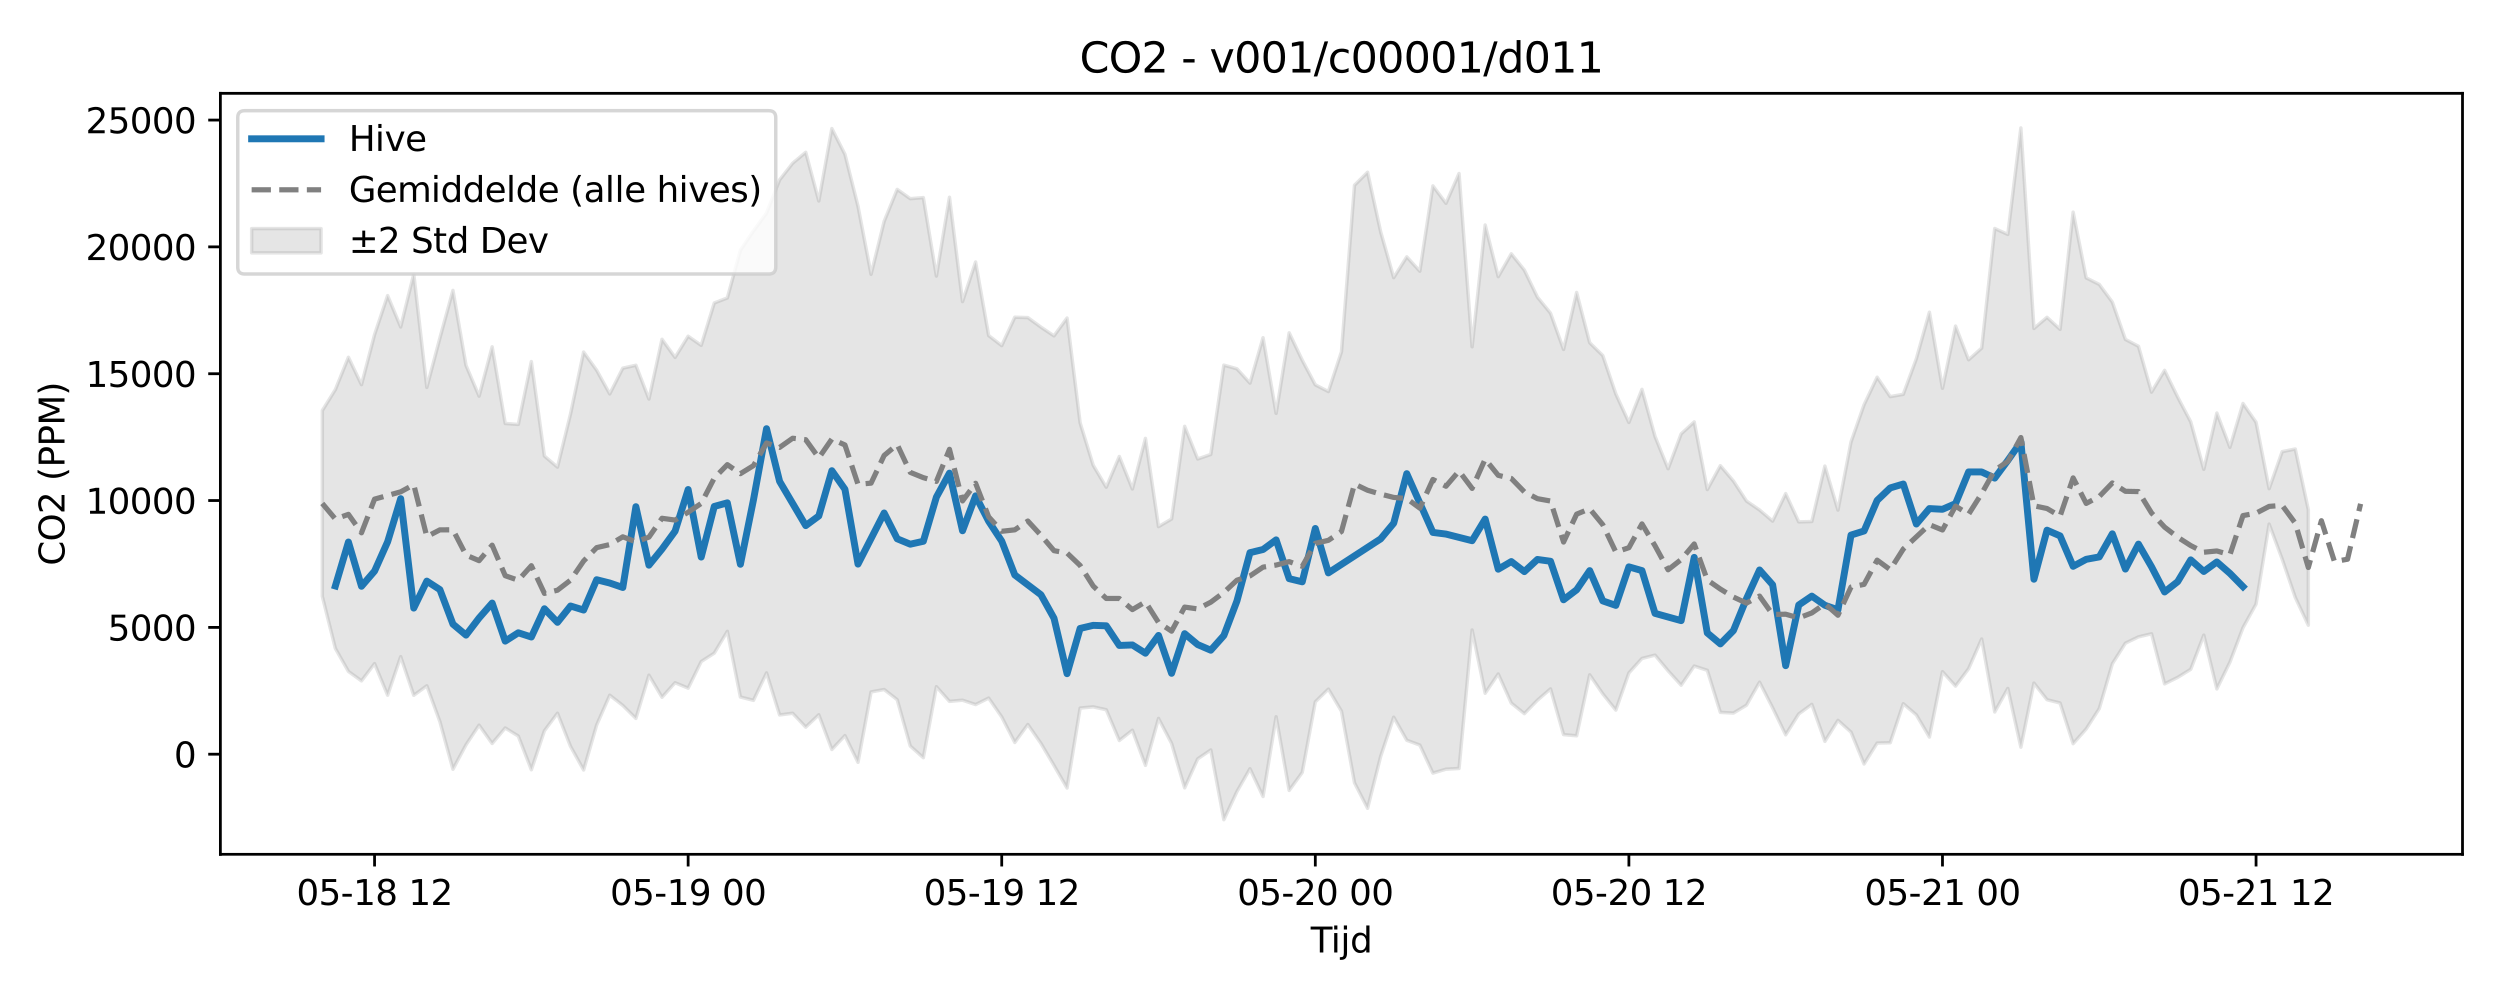 <?xml version="1.0" encoding="utf-8" standalone="no"?>
<!DOCTYPE svg PUBLIC "-//W3C//DTD SVG 1.1//EN"
  "http://www.w3.org/Graphics/SVG/1.1/DTD/svg11.dtd">
<svg xmlns:xlink="http://www.w3.org/1999/xlink" width="720pt" height="288pt" viewBox="0 0 720 288" xmlns="http://www.w3.org/2000/svg" version="1.1">
 <defs>
  <style type="text/css">*{stroke-linejoin: round; stroke-linecap: butt}</style>
 </defs>
 <g id="figure_1">
  <g id="patch_1">
   <path d="M 0 288 
L 720 288 
L 720 0 
L 0 0 
z
" style="fill: #ffffff"/>
  </g>
  <g id="axes_1">
   <g id="patch_2">
    <path d="M 63.47 246.04 
L 709.2 246.04 
L 709.2 26.88 
L 63.47 26.88 
z
" style="fill: #ffffff"/>
   </g>
   <g id="FillBetweenPolyCollection_1">
    <defs>
     <path id="m3d02876fb8" d="M 92.821 -169.747 
L 92.821 -116.275 
L 96.584 -101.258 
L 100.347 -94.627 
L 104.11 -91.901 
L 107.873 -96.876 
L 111.636 -87.784 
L 115.399 -98.881 
L 119.162 -87.745 
L 122.925 -90.489 
L 126.688 -80.173 
L 130.451 -66.448 
L 134.214 -73.497 
L 137.977 -79.157 
L 141.74 -73.866 
L 145.503 -78.345 
L 149.266 -76.009 
L 153.029 -66.303 
L 156.792 -77.538 
L 160.555 -82.586 
L 164.318 -73.033 
L 168.081 -66.241 
L 171.844 -79.209 
L 175.607 -87.776 
L 179.37 -84.829 
L 183.133 -81.095 
L 186.896 -93.55 
L 190.659 -87.184 
L 194.422 -91.374 
L 198.185 -89.809 
L 201.948 -97.475 
L 205.711 -99.892 
L 209.474 -106.175 
L 213.237 -87.254 
L 217 -86.297 
L 220.763 -94.209 
L 224.526 -82.093 
L 228.289 -82.581 
L 232.052 -78.581 
L 235.815 -82.148 
L 239.578 -72.137 
L 243.341 -76.142 
L 247.104 -68.441 
L 250.867 -88.715 
L 254.63 -89.424 
L 258.393 -86.488 
L 262.156 -73.146 
L 265.919 -69.78 
L 269.682 -90.232 
L 273.445 -86 
L 277.208 -86.339 
L 280.971 -85.08 
L 284.734 -86.954 
L 288.497 -81.518 
L 292.26 -74.172 
L 296.023 -79.349 
L 299.786 -73.909 
L 303.549 -67.546 
L 307.312 -61.051 
L 311.075 -84.072 
L 314.838 -84.425 
L 318.601 -83.593 
L 322.364 -74.73 
L 326.127 -77.698 
L 329.89 -67.581 
L 333.653 -81.087 
L 337.416 -73.909 
L 341.179 -61.094 
L 344.942 -69.449 
L 348.705 -72.015 
L 352.468 -51.922 
L 356.231 -60.007 
L 359.994 -66.601 
L 363.757 -58.593 
L 367.52 -81.572 
L 371.283 -60.356 
L 375.046 -65.531 
L 378.809 -85.868 
L 382.572 -89.541 
L 386.335 -83.178 
L 390.098 -62.541 
L 393.861 -55.208 
L 397.624 -70.129 
L 401.387 -81.447 
L 405.15 -74.806 
L 408.913 -73.417 
L 412.676 -65.348 
L 416.439 -66.472 
L 420.202 -66.68 
L 423.965 -106.562 
L 427.728 -88.341 
L 431.491 -93.891 
L 435.254 -85.511 
L 439.017 -82.473 
L 442.78 -86.34 
L 446.543 -89.598 
L 450.306 -76.428 
L 454.069 -76.089 
L 457.832 -93.656 
L 461.595 -88.179 
L 465.358 -83.486 
L 469.121 -94.196 
L 472.884 -98.364 
L 476.647 -99.318 
L 480.41 -94.811 
L 484.173 -90.655 
L 487.936 -96.177 
L 491.699 -94.948 
L 495.462 -82.833 
L 499.225 -82.635 
L 502.988 -84.902 
L 506.751 -91.534 
L 510.514 -84.144 
L 514.277 -76.373 
L 518.04 -82.382 
L 521.803 -85.145 
L 525.566 -74.478 
L 529.329 -80.532 
L 533.092 -77.148 
L 536.855 -67.971 
L 540.618 -73.996 
L 544.381 -74.087 
L 548.144 -85.327 
L 551.907 -82.117 
L 555.67 -75.716 
L 559.433 -94.561 
L 563.196 -90.396 
L 566.959 -95.426 
L 570.722 -103.976 
L 574.485 -82.947 
L 578.248 -89.729 
L 582.011 -72.811 
L 585.774 -91.271 
L 589.537 -86.48 
L 593.3 -85.539 
L 597.063 -73.82 
L 600.826 -78.064 
L 604.589 -83.926 
L 608.352 -96.824 
L 612.115 -102.758 
L 615.878 -104.578 
L 619.641 -105.465 
L 623.404 -91.041 
L 627.167 -92.908 
L 630.93 -95.242 
L 634.693 -105.082 
L 638.456 -89.593 
L 642.219 -97.305 
L 645.982 -107.215 
L 649.745 -114.031 
L 653.508 -137.065 
L 657.271 -126.971 
L 661.034 -115.96 
L 664.797 -107.934 
L 664.797 -141.188 
L 664.797 -141.188 
L 661.034 -158.685 
L 657.271 -157.931 
L 653.508 -147.252 
L 649.745 -166.385 
L 645.982 -171.805 
L 642.219 -159.177 
L 638.456 -169.051 
L 634.693 -152.83 
L 630.93 -166.508 
L 627.167 -173.663 
L 623.404 -181.344 
L 619.641 -175.07 
L 615.878 -188.27 
L 612.115 -190.257 
L 608.352 -200.997 
L 604.589 -206.087 
L 600.826 -207.968 
L 597.063 -226.905 
L 593.3 -193.142 
L 589.537 -196.616 
L 585.774 -193.403 
L 582.011 -251.158 
L 578.248 -220.485 
L 574.485 -222.19 
L 570.722 -187.751 
L 566.959 -184.381 
L 563.196 -194.09 
L 559.433 -176.171 
L 555.67 -198.084 
L 551.907 -184.673 
L 548.144 -174.437 
L 544.381 -173.773 
L 540.618 -179.361 
L 536.855 -171.44 
L 533.092 -160.708 
L 529.329 -141.087 
L 525.566 -153.766 
L 521.803 -137.804 
L 518.04 -137.699 
L 514.277 -145.844 
L 510.514 -137.918 
L 506.751 -141.122 
L 502.988 -143.702 
L 499.225 -149.465 
L 495.462 -153.881 
L 491.699 -147.001 
L 487.936 -166.499 
L 484.173 -163.046 
L 480.41 -152.999 
L 476.647 -162.313 
L 472.884 -175.866 
L 469.121 -166.333 
L 465.358 -174.541 
L 461.595 -185.61 
L 457.832 -189.29 
L 454.069 -203.765 
L 450.306 -187.356 
L 446.543 -197.812 
L 442.78 -202.427 
L 439.017 -210.209 
L 435.254 -214.903 
L 431.491 -208.321 
L 427.728 -223.208 
L 423.965 -188.123 
L 420.202 -238.031 
L 416.439 -229.453 
L 412.676 -234.466 
L 408.913 -209.884 
L 405.15 -214.028 
L 401.387 -208.036 
L 397.624 -221.268 
L 393.861 -238.397 
L 390.098 -234.667 
L 386.335 -186.665 
L 382.572 -175.232 
L 378.809 -177.168 
L 375.046 -184.267 
L 371.283 -192.148 
L 367.52 -168.948 
L 363.757 -190.741 
L 359.994 -177.665 
L 356.231 -181.794 
L 352.468 -182.842 
L 348.705 -157.124 
L 344.942 -155.814 
L 341.179 -165.223 
L 337.416 -138.535 
L 333.653 -136.335 
L 329.89 -161.749 
L 326.127 -147.17 
L 322.364 -156.538 
L 318.601 -147.678 
L 314.838 -154.018 
L 311.075 -166.227 
L 307.312 -196.412 
L 303.549 -191.265 
L 299.786 -193.789 
L 296.023 -196.531 
L 292.26 -196.645 
L 288.497 -188.458 
L 284.734 -191.358 
L 280.971 -212.551 
L 277.208 -201.131 
L 273.445 -231.193 
L 269.682 -208.488 
L 265.919 -231.092 
L 262.156 -230.78 
L 258.393 -233.457 
L 254.63 -224.229 
L 250.867 -208.994 
L 247.104 -228.601 
L 243.341 -243.563 
L 239.578 -250.978 
L 235.815 -230.111 
L 232.052 -244.143 
L 228.289 -240.997 
L 224.526 -236.192 
L 220.763 -226.629 
L 217 -221.498 
L 213.237 -215.916 
L 209.474 -202.193 
L 205.711 -200.746 
L 201.948 -188.539 
L 198.185 -191.169 
L 194.422 -185.066 
L 190.659 -190.288 
L 186.896 -173.07 
L 183.133 -182.808 
L 179.37 -181.971 
L 175.607 -174.551 
L 171.844 -181.365 
L 168.081 -186.612 
L 164.318 -168.808 
L 160.555 -153.467 
L 156.792 -156.665 
L 153.029 -183.861 
L 149.266 -165.764 
L 145.503 -166.046 
L 141.74 -188.116 
L 137.977 -173.901 
L 134.214 -182.772 
L 130.451 -204.368 
L 126.688 -190.636 
L 122.925 -176.425 
L 119.162 -209.07 
L 115.399 -193.834 
L 111.636 -202.864 
L 107.873 -191.625 
L 104.11 -177.21 
L 100.347 -185.107 
L 96.584 -175.798 
L 92.821 -169.747 
z
" style="stroke: #808080; stroke-opacity: 0.2"/>
    </defs>
    <g clip-path="url(#p37ab508b1e)">
     <use xlink:href="#m3d02876fb8" x="0" y="288" style="fill: #808080; fill-opacity: 0.2; stroke: #808080; stroke-opacity: 0.2"/>
    </g>
   </g>
   <g id="matplotlib.axis_1">
    <g id="xtick_1">
     <g id="line2d_1">
      <defs>
       <path id="m55d3e1701d" d="M 0 0 
L 0 3.5 
" style="stroke: #000000; stroke-width: 0.8"/>
      </defs>
      <g>
       <use xlink:href="#m55d3e1701d" x="107.873" y="246.04" style="stroke: #000000; stroke-width: 0.8"/>
      </g>
     </g>
     <g id="text_1">
      <!-- 05-18 12 -->
      <g transform="translate(85.393 260.638) scale(0.1 -0.1)">
       <defs>
        <path id="DejaVuSans-30" d="M 2034 4250 
Q 1547 4250 1301 3770 
Q 1056 3291 1056 2328 
Q 1056 1369 1301 889 
Q 1547 409 2034 409 
Q 2525 409 2770 889 
Q 3016 1369 3016 2328 
Q 3016 3291 2770 3770 
Q 2525 4250 2034 4250 
z
M 2034 4750 
Q 2819 4750 3233 4129 
Q 3647 3509 3647 2328 
Q 3647 1150 3233 529 
Q 2819 -91 2034 -91 
Q 1250 -91 836 529 
Q 422 1150 422 2328 
Q 422 3509 836 4129 
Q 1250 4750 2034 4750 
z
" transform="scale(0.016)"/>
        <path id="DejaVuSans-35" d="M 691 4666 
L 3169 4666 
L 3169 4134 
L 1269 4134 
L 1269 2991 
Q 1406 3038 1543 3061 
Q 1681 3084 1819 3084 
Q 2600 3084 3056 2656 
Q 3513 2228 3513 1497 
Q 3513 744 3044 326 
Q 2575 -91 1722 -91 
Q 1428 -91 1123 -41 
Q 819 9 494 109 
L 494 744 
Q 775 591 1075 516 
Q 1375 441 1709 441 
Q 2250 441 2565 725 
Q 2881 1009 2881 1497 
Q 2881 1984 2565 2268 
Q 2250 2553 1709 2553 
Q 1456 2553 1204 2497 
Q 953 2441 691 2322 
L 691 4666 
z
" transform="scale(0.016)"/>
        <path id="DejaVuSans-2d" d="M 313 2009 
L 1997 2009 
L 1997 1497 
L 313 1497 
L 313 2009 
z
" transform="scale(0.016)"/>
        <path id="DejaVuSans-31" d="M 794 531 
L 1825 531 
L 1825 4091 
L 703 3866 
L 703 4441 
L 1819 4666 
L 2450 4666 
L 2450 531 
L 3481 531 
L 3481 0 
L 794 0 
L 794 531 
z
" transform="scale(0.016)"/>
        <path id="DejaVuSans-38" d="M 2034 2216 
Q 1584 2216 1326 1975 
Q 1069 1734 1069 1313 
Q 1069 891 1326 650 
Q 1584 409 2034 409 
Q 2484 409 2743 651 
Q 3003 894 3003 1313 
Q 3003 1734 2745 1975 
Q 2488 2216 2034 2216 
z
M 1403 2484 
Q 997 2584 770 2862 
Q 544 3141 544 3541 
Q 544 4100 942 4425 
Q 1341 4750 2034 4750 
Q 2731 4750 3128 4425 
Q 3525 4100 3525 3541 
Q 3525 3141 3298 2862 
Q 3072 2584 2669 2484 
Q 3125 2378 3379 2068 
Q 3634 1759 3634 1313 
Q 3634 634 3220 271 
Q 2806 -91 2034 -91 
Q 1263 -91 848 271 
Q 434 634 434 1313 
Q 434 1759 690 2068 
Q 947 2378 1403 2484 
z
M 1172 3481 
Q 1172 3119 1398 2916 
Q 1625 2713 2034 2713 
Q 2441 2713 2670 2916 
Q 2900 3119 2900 3481 
Q 2900 3844 2670 4047 
Q 2441 4250 2034 4250 
Q 1625 4250 1398 4047 
Q 1172 3844 1172 3481 
z
" transform="scale(0.016)"/>
        <path id="DejaVuSans-20" transform="scale(0.016)"/>
        <path id="DejaVuSans-32" d="M 1228 531 
L 3431 531 
L 3431 0 
L 469 0 
L 469 531 
Q 828 903 1448 1529 
Q 2069 2156 2228 2338 
Q 2531 2678 2651 2914 
Q 2772 3150 2772 3378 
Q 2772 3750 2511 3984 
Q 2250 4219 1831 4219 
Q 1534 4219 1204 4116 
Q 875 4013 500 3803 
L 500 4441 
Q 881 4594 1212 4672 
Q 1544 4750 1819 4750 
Q 2544 4750 2975 4387 
Q 3406 4025 3406 3419 
Q 3406 3131 3298 2873 
Q 3191 2616 2906 2266 
Q 2828 2175 2409 1742 
Q 1991 1309 1228 531 
z
" transform="scale(0.016)"/>
       </defs>
       <use xlink:href="#DejaVuSans-30"/>
       <use xlink:href="#DejaVuSans-35" transform="translate(63.623 0)"/>
       <use xlink:href="#DejaVuSans-2d" transform="translate(127.246 0)"/>
       <use xlink:href="#DejaVuSans-31" transform="translate(163.33 0)"/>
       <use xlink:href="#DejaVuSans-38" transform="translate(226.953 0)"/>
       <use xlink:href="#DejaVuSans-20" transform="translate(290.576 0)"/>
       <use xlink:href="#DejaVuSans-31" transform="translate(322.363 0)"/>
       <use xlink:href="#DejaVuSans-32" transform="translate(385.986 0)"/>
      </g>
     </g>
    </g>
    <g id="xtick_2">
     <g id="line2d_2">
      <g>
       <use xlink:href="#m55d3e1701d" x="198.185" y="246.04" style="stroke: #000000; stroke-width: 0.8"/>
      </g>
     </g>
     <g id="text_2">
      <!-- 05-19 00 -->
      <g transform="translate(175.705 260.638) scale(0.1 -0.1)">
       <defs>
        <path id="DejaVuSans-39" d="M 703 97 
L 703 672 
Q 941 559 1184 500 
Q 1428 441 1663 441 
Q 2288 441 2617 861 
Q 2947 1281 2994 2138 
Q 2813 1869 2534 1725 
Q 2256 1581 1919 1581 
Q 1219 1581 811 2004 
Q 403 2428 403 3163 
Q 403 3881 828 4315 
Q 1253 4750 1959 4750 
Q 2769 4750 3195 4129 
Q 3622 3509 3622 2328 
Q 3622 1225 3098 567 
Q 2575 -91 1691 -91 
Q 1453 -91 1209 -44 
Q 966 3 703 97 
z
M 1959 2075 
Q 2384 2075 2632 2365 
Q 2881 2656 2881 3163 
Q 2881 3666 2632 3958 
Q 2384 4250 1959 4250 
Q 1534 4250 1286 3958 
Q 1038 3666 1038 3163 
Q 1038 2656 1286 2365 
Q 1534 2075 1959 2075 
z
" transform="scale(0.016)"/>
       </defs>
       <use xlink:href="#DejaVuSans-30"/>
       <use xlink:href="#DejaVuSans-35" transform="translate(63.623 0)"/>
       <use xlink:href="#DejaVuSans-2d" transform="translate(127.246 0)"/>
       <use xlink:href="#DejaVuSans-31" transform="translate(163.33 0)"/>
       <use xlink:href="#DejaVuSans-39" transform="translate(226.953 0)"/>
       <use xlink:href="#DejaVuSans-20" transform="translate(290.576 0)"/>
       <use xlink:href="#DejaVuSans-30" transform="translate(322.363 0)"/>
       <use xlink:href="#DejaVuSans-30" transform="translate(385.986 0)"/>
      </g>
     </g>
    </g>
    <g id="xtick_3">
     <g id="line2d_3">
      <g>
       <use xlink:href="#m55d3e1701d" x="288.497" y="246.04" style="stroke: #000000; stroke-width: 0.8"/>
      </g>
     </g>
     <g id="text_3">
      <!-- 05-19 12 -->
      <g transform="translate(266.017 260.638) scale(0.1 -0.1)">
       <use xlink:href="#DejaVuSans-30"/>
       <use xlink:href="#DejaVuSans-35" transform="translate(63.623 0)"/>
       <use xlink:href="#DejaVuSans-2d" transform="translate(127.246 0)"/>
       <use xlink:href="#DejaVuSans-31" transform="translate(163.33 0)"/>
       <use xlink:href="#DejaVuSans-39" transform="translate(226.953 0)"/>
       <use xlink:href="#DejaVuSans-20" transform="translate(290.576 0)"/>
       <use xlink:href="#DejaVuSans-31" transform="translate(322.363 0)"/>
       <use xlink:href="#DejaVuSans-32" transform="translate(385.986 0)"/>
      </g>
     </g>
    </g>
    <g id="xtick_4">
     <g id="line2d_4">
      <g>
       <use xlink:href="#m55d3e1701d" x="378.809" y="246.04" style="stroke: #000000; stroke-width: 0.8"/>
      </g>
     </g>
     <g id="text_4">
      <!-- 05-20 00 -->
      <g transform="translate(356.329 260.638) scale(0.1 -0.1)">
       <use xlink:href="#DejaVuSans-30"/>
       <use xlink:href="#DejaVuSans-35" transform="translate(63.623 0)"/>
       <use xlink:href="#DejaVuSans-2d" transform="translate(127.246 0)"/>
       <use xlink:href="#DejaVuSans-32" transform="translate(163.33 0)"/>
       <use xlink:href="#DejaVuSans-30" transform="translate(226.953 0)"/>
       <use xlink:href="#DejaVuSans-20" transform="translate(290.576 0)"/>
       <use xlink:href="#DejaVuSans-30" transform="translate(322.363 0)"/>
       <use xlink:href="#DejaVuSans-30" transform="translate(385.986 0)"/>
      </g>
     </g>
    </g>
    <g id="xtick_5">
     <g id="line2d_5">
      <g>
       <use xlink:href="#m55d3e1701d" x="469.121" y="246.04" style="stroke: #000000; stroke-width: 0.8"/>
      </g>
     </g>
     <g id="text_5">
      <!-- 05-20 12 -->
      <g transform="translate(446.64 260.638) scale(0.1 -0.1)">
       <use xlink:href="#DejaVuSans-30"/>
       <use xlink:href="#DejaVuSans-35" transform="translate(63.623 0)"/>
       <use xlink:href="#DejaVuSans-2d" transform="translate(127.246 0)"/>
       <use xlink:href="#DejaVuSans-32" transform="translate(163.33 0)"/>
       <use xlink:href="#DejaVuSans-30" transform="translate(226.953 0)"/>
       <use xlink:href="#DejaVuSans-20" transform="translate(290.576 0)"/>
       <use xlink:href="#DejaVuSans-31" transform="translate(322.363 0)"/>
       <use xlink:href="#DejaVuSans-32" transform="translate(385.986 0)"/>
      </g>
     </g>
    </g>
    <g id="xtick_6">
     <g id="line2d_6">
      <g>
       <use xlink:href="#m55d3e1701d" x="559.433" y="246.04" style="stroke: #000000; stroke-width: 0.8"/>
      </g>
     </g>
     <g id="text_6">
      <!-- 05-21 00 -->
      <g transform="translate(536.952 260.638) scale(0.1 -0.1)">
       <use xlink:href="#DejaVuSans-30"/>
       <use xlink:href="#DejaVuSans-35" transform="translate(63.623 0)"/>
       <use xlink:href="#DejaVuSans-2d" transform="translate(127.246 0)"/>
       <use xlink:href="#DejaVuSans-32" transform="translate(163.33 0)"/>
       <use xlink:href="#DejaVuSans-31" transform="translate(226.953 0)"/>
       <use xlink:href="#DejaVuSans-20" transform="translate(290.576 0)"/>
       <use xlink:href="#DejaVuSans-30" transform="translate(322.363 0)"/>
       <use xlink:href="#DejaVuSans-30" transform="translate(385.986 0)"/>
      </g>
     </g>
    </g>
    <g id="xtick_7">
     <g id="line2d_7">
      <g>
       <use xlink:href="#m55d3e1701d" x="649.745" y="246.04" style="stroke: #000000; stroke-width: 0.8"/>
      </g>
     </g>
     <g id="text_7">
      <!-- 05-21 12 -->
      <g transform="translate(627.264 260.638) scale(0.1 -0.1)">
       <use xlink:href="#DejaVuSans-30"/>
       <use xlink:href="#DejaVuSans-35" transform="translate(63.623 0)"/>
       <use xlink:href="#DejaVuSans-2d" transform="translate(127.246 0)"/>
       <use xlink:href="#DejaVuSans-32" transform="translate(163.33 0)"/>
       <use xlink:href="#DejaVuSans-31" transform="translate(226.953 0)"/>
       <use xlink:href="#DejaVuSans-20" transform="translate(290.576 0)"/>
       <use xlink:href="#DejaVuSans-31" transform="translate(322.363 0)"/>
       <use xlink:href="#DejaVuSans-32" transform="translate(385.986 0)"/>
      </g>
     </g>
    </g>
    <g id="text_8">
     <!-- Tijd -->
     <g transform="translate(377.485 274.317) scale(0.1 -0.1)">
      <defs>
       <path id="DejaVuSans-54" d="M -19 4666 
L 3928 4666 
L 3928 4134 
L 2272 4134 
L 2272 0 
L 1638 0 
L 1638 4134 
L -19 4134 
L -19 4666 
z
" transform="scale(0.016)"/>
       <path id="DejaVuSans-69" d="M 603 3500 
L 1178 3500 
L 1178 0 
L 603 0 
L 603 3500 
z
M 603 4863 
L 1178 4863 
L 1178 4134 
L 603 4134 
L 603 4863 
z
" transform="scale(0.016)"/>
       <path id="DejaVuSans-6a" d="M 603 3500 
L 1178 3500 
L 1178 -63 
Q 1178 -731 923 -1031 
Q 669 -1331 103 -1331 
L -116 -1331 
L -116 -844 
L 38 -844 
Q 366 -844 484 -692 
Q 603 -541 603 -63 
L 603 3500 
z
M 603 4863 
L 1178 4863 
L 1178 4134 
L 603 4134 
L 603 4863 
z
" transform="scale(0.016)"/>
       <path id="DejaVuSans-64" d="M 2906 2969 
L 2906 4863 
L 3481 4863 
L 3481 0 
L 2906 0 
L 2906 525 
Q 2725 213 2448 61 
Q 2172 -91 1784 -91 
Q 1150 -91 751 415 
Q 353 922 353 1747 
Q 353 2572 751 3078 
Q 1150 3584 1784 3584 
Q 2172 3584 2448 3432 
Q 2725 3281 2906 2969 
z
M 947 1747 
Q 947 1113 1208 752 
Q 1469 391 1925 391 
Q 2381 391 2643 752 
Q 2906 1113 2906 1747 
Q 2906 2381 2643 2742 
Q 2381 3103 1925 3103 
Q 1469 3103 1208 2742 
Q 947 2381 947 1747 
z
" transform="scale(0.016)"/>
      </defs>
      <use xlink:href="#DejaVuSans-54"/>
      <use xlink:href="#DejaVuSans-69" transform="translate(57.959 0)"/>
      <use xlink:href="#DejaVuSans-6a" transform="translate(85.742 0)"/>
      <use xlink:href="#DejaVuSans-64" transform="translate(113.525 0)"/>
     </g>
    </g>
   </g>
   <g id="matplotlib.axis_2">
    <g id="ytick_1">
     <g id="line2d_8">
      <defs>
       <path id="ma41337308c" d="M 0 0 
L -3.5 0 
" style="stroke: #000000; stroke-width: 0.8"/>
      </defs>
      <g>
       <use xlink:href="#ma41337308c" x="63.47" y="217.214" style="stroke: #000000; stroke-width: 0.8"/>
      </g>
     </g>
     <g id="text_9">
      <!-- 0 -->
      <g transform="translate(50.108 221.013) scale(0.1 -0.1)">
       <use xlink:href="#DejaVuSans-30"/>
      </g>
     </g>
    </g>
    <g id="ytick_2">
     <g id="line2d_9">
      <g>
       <use xlink:href="#ma41337308c" x="63.47" y="180.685" style="stroke: #000000; stroke-width: 0.8"/>
      </g>
     </g>
     <g id="text_10">
      <!-- 5000 -->
      <g transform="translate(31.02 184.485) scale(0.1 -0.1)">
       <use xlink:href="#DejaVuSans-35"/>
       <use xlink:href="#DejaVuSans-30" transform="translate(63.623 0)"/>
       <use xlink:href="#DejaVuSans-30" transform="translate(127.246 0)"/>
       <use xlink:href="#DejaVuSans-30" transform="translate(190.869 0)"/>
      </g>
     </g>
    </g>
    <g id="ytick_3">
     <g id="line2d_10">
      <g>
       <use xlink:href="#ma41337308c" x="63.47" y="144.157" style="stroke: #000000; stroke-width: 0.8"/>
      </g>
     </g>
     <g id="text_11">
      <!-- 10000 -->
      <g transform="translate(24.657 147.956) scale(0.1 -0.1)">
       <use xlink:href="#DejaVuSans-31"/>
       <use xlink:href="#DejaVuSans-30" transform="translate(63.623 0)"/>
       <use xlink:href="#DejaVuSans-30" transform="translate(127.246 0)"/>
       <use xlink:href="#DejaVuSans-30" transform="translate(190.869 0)"/>
       <use xlink:href="#DejaVuSans-30" transform="translate(254.492 0)"/>
      </g>
     </g>
    </g>
    <g id="ytick_4">
     <g id="line2d_11">
      <g>
       <use xlink:href="#ma41337308c" x="63.47" y="107.629" style="stroke: #000000; stroke-width: 0.8"/>
      </g>
     </g>
     <g id="text_12">
      <!-- 15000 -->
      <g transform="translate(24.657 111.428) scale(0.1 -0.1)">
       <use xlink:href="#DejaVuSans-31"/>
       <use xlink:href="#DejaVuSans-35" transform="translate(63.623 0)"/>
       <use xlink:href="#DejaVuSans-30" transform="translate(127.246 0)"/>
       <use xlink:href="#DejaVuSans-30" transform="translate(190.869 0)"/>
       <use xlink:href="#DejaVuSans-30" transform="translate(254.492 0)"/>
      </g>
     </g>
    </g>
    <g id="ytick_5">
     <g id="line2d_12">
      <g>
       <use xlink:href="#ma41337308c" x="63.47" y="71.101" style="stroke: #000000; stroke-width: 0.8"/>
      </g>
     </g>
     <g id="text_13">
      <!-- 20000 -->
      <g transform="translate(24.657 74.9) scale(0.1 -0.1)">
       <use xlink:href="#DejaVuSans-32"/>
       <use xlink:href="#DejaVuSans-30" transform="translate(63.623 0)"/>
       <use xlink:href="#DejaVuSans-30" transform="translate(127.246 0)"/>
       <use xlink:href="#DejaVuSans-30" transform="translate(190.869 0)"/>
       <use xlink:href="#DejaVuSans-30" transform="translate(254.492 0)"/>
      </g>
     </g>
    </g>
    <g id="ytick_6">
     <g id="line2d_13">
      <g>
       <use xlink:href="#ma41337308c" x="63.47" y="34.573" style="stroke: #000000; stroke-width: 0.8"/>
      </g>
     </g>
     <g id="text_14">
      <!-- 25000 -->
      <g transform="translate(24.657 38.372) scale(0.1 -0.1)">
       <use xlink:href="#DejaVuSans-32"/>
       <use xlink:href="#DejaVuSans-35" transform="translate(63.623 0)"/>
       <use xlink:href="#DejaVuSans-30" transform="translate(127.246 0)"/>
       <use xlink:href="#DejaVuSans-30" transform="translate(190.869 0)"/>
       <use xlink:href="#DejaVuSans-30" transform="translate(254.492 0)"/>
      </g>
     </g>
    </g>
    <g id="text_15">
     <!-- CO2 (PPM) -->
     <g transform="translate(18.578 162.903) rotate(-90) scale(0.1 -0.1)">
      <defs>
       <path id="DejaVuSans-43" d="M 4122 4306 
L 4122 3641 
Q 3803 3938 3442 4084 
Q 3081 4231 2675 4231 
Q 1875 4231 1450 3742 
Q 1025 3253 1025 2328 
Q 1025 1406 1450 917 
Q 1875 428 2675 428 
Q 3081 428 3442 575 
Q 3803 722 4122 1019 
L 4122 359 
Q 3791 134 3420 21 
Q 3050 -91 2638 -91 
Q 1578 -91 968 557 
Q 359 1206 359 2328 
Q 359 3453 968 4101 
Q 1578 4750 2638 4750 
Q 3056 4750 3426 4639 
Q 3797 4528 4122 4306 
z
" transform="scale(0.016)"/>
       <path id="DejaVuSans-4f" d="M 2522 4238 
Q 1834 4238 1429 3725 
Q 1025 3213 1025 2328 
Q 1025 1447 1429 934 
Q 1834 422 2522 422 
Q 3209 422 3611 934 
Q 4013 1447 4013 2328 
Q 4013 3213 3611 3725 
Q 3209 4238 2522 4238 
z
M 2522 4750 
Q 3503 4750 4090 4092 
Q 4678 3434 4678 2328 
Q 4678 1225 4090 567 
Q 3503 -91 2522 -91 
Q 1538 -91 948 565 
Q 359 1222 359 2328 
Q 359 3434 948 4092 
Q 1538 4750 2522 4750 
z
" transform="scale(0.016)"/>
       <path id="DejaVuSans-28" d="M 1984 4856 
Q 1566 4138 1362 3434 
Q 1159 2731 1159 2009 
Q 1159 1288 1364 580 
Q 1569 -128 1984 -844 
L 1484 -844 
Q 1016 -109 783 600 
Q 550 1309 550 2009 
Q 550 2706 781 3412 
Q 1013 4119 1484 4856 
L 1984 4856 
z
" transform="scale(0.016)"/>
       <path id="DejaVuSans-50" d="M 1259 4147 
L 1259 2394 
L 2053 2394 
Q 2494 2394 2734 2622 
Q 2975 2850 2975 3272 
Q 2975 3691 2734 3919 
Q 2494 4147 2053 4147 
L 1259 4147 
z
M 628 4666 
L 2053 4666 
Q 2838 4666 3239 4311 
Q 3641 3956 3641 3272 
Q 3641 2581 3239 2228 
Q 2838 1875 2053 1875 
L 1259 1875 
L 1259 0 
L 628 0 
L 628 4666 
z
" transform="scale(0.016)"/>
       <path id="DejaVuSans-4d" d="M 628 4666 
L 1569 4666 
L 2759 1491 
L 3956 4666 
L 4897 4666 
L 4897 0 
L 4281 0 
L 4281 4097 
L 3078 897 
L 2444 897 
L 1241 4097 
L 1241 0 
L 628 0 
L 628 4666 
z
" transform="scale(0.016)"/>
       <path id="DejaVuSans-29" d="M 513 4856 
L 1013 4856 
Q 1481 4119 1714 3412 
Q 1947 2706 1947 2009 
Q 1947 1309 1714 600 
Q 1481 -109 1013 -844 
L 513 -844 
Q 928 -128 1133 580 
Q 1338 1288 1338 2009 
Q 1338 2731 1133 3434 
Q 928 4138 513 4856 
z
" transform="scale(0.016)"/>
      </defs>
      <use xlink:href="#DejaVuSans-43"/>
      <use xlink:href="#DejaVuSans-4f" transform="translate(69.824 0)"/>
      <use xlink:href="#DejaVuSans-32" transform="translate(148.535 0)"/>
      <use xlink:href="#DejaVuSans-20" transform="translate(212.158 0)"/>
      <use xlink:href="#DejaVuSans-28" transform="translate(243.945 0)"/>
      <use xlink:href="#DejaVuSans-50" transform="translate(282.959 0)"/>
      <use xlink:href="#DejaVuSans-50" transform="translate(343.262 0)"/>
      <use xlink:href="#DejaVuSans-4d" transform="translate(403.564 0)"/>
      <use xlink:href="#DejaVuSans-29" transform="translate(489.844 0)"/>
     </g>
    </g>
   </g>
   <g id="line2d_14">
    <path d="M 96.584 168.755 
L 100.347 156.107 
L 104.11 168.847 
L 107.873 164.478 
L 111.636 156.036 
L 115.399 143.617 
L 119.162 175.126 
L 122.925 167.365 
L 126.688 169.807 
L 130.451 179.754 
L 134.214 182.914 
L 137.977 177.986 
L 141.74 173.687 
L 145.503 184.641 
L 149.266 182.242 
L 153.029 183.462 
L 156.792 175.323 
L 160.555 179.229 
L 164.318 174.527 
L 168.081 175.693 
L 171.844 166.961 
L 175.607 167.913 
L 179.37 169.196 
L 183.133 145.93 
L 186.896 162.77 
L 190.659 158.133 
L 194.422 152.968 
L 198.185 140.987 
L 201.948 160.434 
L 205.711 145.857 
L 209.474 144.815 
L 213.237 162.509 
L 217 143.945 
L 220.763 123.468 
L 224.526 138.634 
L 232.052 151.375 
L 235.815 148.597 
L 239.578 135.566 
L 243.341 140.911 
L 247.104 162.458 
L 254.63 147.744 
L 258.393 155.17 
L 262.156 156.727 
L 265.919 155.888 
L 269.682 143.159 
L 273.445 136.27 
L 277.208 152.858 
L 280.971 142.808 
L 284.734 150.119 
L 288.497 155.854 
L 292.26 165.592 
L 299.786 171.287 
L 303.549 178.048 
L 307.312 194.018 
L 311.075 180.989 
L 314.838 180.101 
L 318.601 180.229 
L 322.364 185.887 
L 326.127 185.748 
L 329.89 188.126 
L 333.653 183.009 
L 337.416 193.912 
L 341.179 182.5 
L 344.942 185.646 
L 348.705 187.261 
L 352.468 183.033 
L 356.231 173.102 
L 359.994 159.17 
L 363.757 158.257 
L 367.52 155.488 
L 371.283 166.654 
L 375.046 167.565 
L 378.809 152.203 
L 382.572 164.993 
L 397.624 155.2 
L 401.387 150.681 
L 405.15 136.421 
L 412.676 153.34 
L 416.439 153.815 
L 423.965 155.722 
L 427.728 149.501 
L 431.491 163.93 
L 435.254 161.73 
L 439.017 164.624 
L 442.78 161.123 
L 446.543 161.645 
L 450.306 172.733 
L 454.069 169.866 
L 457.832 164.343 
L 461.595 173.058 
L 465.358 174.351 
L 469.121 163.254 
L 472.884 164.335 
L 476.647 176.653 
L 484.173 178.74 
L 487.936 160.529 
L 491.699 182.285 
L 495.462 185.441 
L 499.225 181.604 
L 502.988 172.415 
L 506.751 164.153 
L 510.514 168.417 
L 514.277 191.71 
L 518.04 174.238 
L 521.803 171.685 
L 525.566 174.315 
L 529.329 175.63 
L 533.092 154.105 
L 536.855 152.919 
L 540.618 144.118 
L 544.381 140.526 
L 548.144 139.401 
L 551.907 150.917 
L 555.67 146.468 
L 559.433 146.675 
L 563.196 145.039 
L 566.959 135.914 
L 570.722 135.926 
L 574.485 137.694 
L 578.248 132.612 
L 582.011 127.259 
L 585.774 166.812 
L 589.537 152.693 
L 593.3 154.332 
L 597.063 163.098 
L 600.826 161.082 
L 604.589 160.394 
L 608.352 153.742 
L 612.115 163.89 
L 615.878 156.708 
L 619.641 163.235 
L 623.404 170.484 
L 627.167 167.523 
L 630.93 161.245 
L 634.693 164.581 
L 638.456 161.847 
L 642.219 165.132 
L 645.982 168.953 
L 645.982 168.953 
" clip-path="url(#p37ab508b1e)" style="fill: none; stroke: #1f77b4; stroke-width: 2; stroke-linecap: square"/>
   </g>
   <g id="line2d_15">
    <path d="M 92.821 144.989 
L 96.584 149.472 
L 100.347 148.133 
L 104.11 153.445 
L 107.873 143.749 
L 115.399 141.643 
L 119.162 139.593 
L 122.925 154.543 
L 126.688 152.595 
L 130.451 152.592 
L 134.214 159.865 
L 137.977 161.471 
L 141.74 157.009 
L 145.503 165.804 
L 149.266 167.113 
L 153.029 162.918 
L 156.792 170.898 
L 160.555 169.974 
L 164.318 167.08 
L 168.081 161.574 
L 171.844 157.713 
L 175.607 156.837 
L 179.37 154.6 
L 183.133 156.048 
L 186.896 154.69 
L 190.659 149.264 
L 194.422 149.78 
L 198.185 147.511 
L 201.948 144.993 
L 205.711 137.681 
L 209.474 133.816 
L 213.237 136.415 
L 217 134.103 
L 220.763 127.581 
L 224.526 128.858 
L 228.289 126.211 
L 232.052 126.638 
L 235.815 131.871 
L 239.578 126.443 
L 243.341 128.148 
L 247.104 139.479 
L 250.867 139.146 
L 254.63 131.173 
L 258.393 128.027 
L 262.156 136.037 
L 265.919 137.564 
L 269.682 138.64 
L 273.445 129.403 
L 277.208 144.265 
L 280.971 139.185 
L 284.734 148.844 
L 288.497 153.012 
L 292.26 152.592 
L 296.023 150.06 
L 299.786 154.151 
L 303.549 158.594 
L 307.312 159.269 
L 311.075 162.85 
L 314.838 168.779 
L 318.601 172.364 
L 322.364 172.366 
L 326.127 175.566 
L 329.89 173.335 
L 333.653 179.289 
L 337.416 181.778 
L 341.179 174.842 
L 344.942 175.369 
L 348.705 173.43 
L 352.468 170.618 
L 356.231 167.099 
L 359.994 165.867 
L 363.757 163.333 
L 367.52 162.74 
L 371.283 161.748 
L 375.046 163.101 
L 378.809 156.482 
L 382.572 155.613 
L 386.335 153.078 
L 390.098 139.396 
L 393.861 141.197 
L 397.624 142.301 
L 401.387 143.259 
L 405.15 143.583 
L 408.913 146.35 
L 412.676 138.093 
L 416.439 140.038 
L 420.202 135.645 
L 423.965 140.657 
L 427.728 132.225 
L 431.491 136.894 
L 435.254 137.793 
L 439.017 141.659 
L 442.78 143.617 
L 446.543 144.295 
L 450.306 156.108 
L 454.069 148.073 
L 457.832 146.527 
L 461.595 151.106 
L 465.358 158.986 
L 469.121 157.736 
L 472.884 150.885 
L 476.647 157.184 
L 480.41 164.095 
L 484.173 161.15 
L 487.936 156.662 
L 491.699 167.026 
L 495.462 169.643 
L 499.225 171.95 
L 502.988 173.698 
L 506.751 171.672 
L 510.514 176.969 
L 514.277 176.892 
L 518.04 177.959 
L 521.803 176.525 
L 525.566 173.878 
L 529.329 177.191 
L 533.092 169.072 
L 536.855 168.294 
L 540.618 161.321 
L 544.381 164.07 
L 548.144 158.118 
L 555.67 151.1 
L 559.433 152.634 
L 563.196 145.757 
L 566.959 148.097 
L 570.722 142.136 
L 574.485 135.431 
L 578.248 132.893 
L 582.011 126.015 
L 585.774 145.663 
L 589.537 146.452 
L 593.3 148.66 
L 597.063 137.637 
L 600.826 144.984 
L 604.589 142.993 
L 608.352 139.089 
L 612.115 141.492 
L 615.878 141.576 
L 619.641 147.733 
L 623.404 151.808 
L 627.167 154.714 
L 630.93 157.125 
L 634.693 159.044 
L 638.456 158.678 
L 642.219 159.759 
L 645.982 148.49 
L 649.745 147.792 
L 653.508 145.841 
L 657.271 145.549 
L 661.034 150.678 
L 664.797 163.439 
L 668.56 149.97 
L 672.323 161.731 
L 676.086 161.055 
L 679.849 145.097 
L 679.849 145.097 
" clip-path="url(#p37ab508b1e)" style="fill: none; stroke-dasharray: 5.55,2.4; stroke-dashoffset: 0; stroke: #808080; stroke-width: 1.5"/>
   </g>
   <g id="patch_3">
    <path d="M 63.47 246.04 
L 63.47 26.88 
" style="fill: none; stroke: #000000; stroke-width: 0.8; stroke-linejoin: miter; stroke-linecap: square"/>
   </g>
   <g id="patch_4">
    <path d="M 709.2 246.04 
L 709.2 26.88 
" style="fill: none; stroke: #000000; stroke-width: 0.8; stroke-linejoin: miter; stroke-linecap: square"/>
   </g>
   <g id="patch_5">
    <path d="M 63.47 246.04 
L 709.2 246.04 
" style="fill: none; stroke: #000000; stroke-width: 0.8; stroke-linejoin: miter; stroke-linecap: square"/>
   </g>
   <g id="patch_6">
    <path d="M 63.47 26.88 
L 709.2 26.88 
" style="fill: none; stroke: #000000; stroke-width: 0.8; stroke-linejoin: miter; stroke-linecap: square"/>
   </g>
   <g id="text_16">
    <!-- CO2 - v001/c00001/d011 -->
    <g transform="translate(310.932 20.88) scale(0.12 -0.12)">
     <defs>
      <path id="DejaVuSans-76" d="M 191 3500 
L 800 3500 
L 1894 563 
L 2988 3500 
L 3597 3500 
L 2284 0 
L 1503 0 
L 191 3500 
z
" transform="scale(0.016)"/>
      <path id="DejaVuSans-2f" d="M 1625 4666 
L 2156 4666 
L 531 -594 
L 0 -594 
L 1625 4666 
z
" transform="scale(0.016)"/>
      <path id="DejaVuSans-63" d="M 3122 3366 
L 3122 2828 
Q 2878 2963 2633 3030 
Q 2388 3097 2138 3097 
Q 1578 3097 1268 2742 
Q 959 2388 959 1747 
Q 959 1106 1268 751 
Q 1578 397 2138 397 
Q 2388 397 2633 464 
Q 2878 531 3122 666 
L 3122 134 
Q 2881 22 2623 -34 
Q 2366 -91 2075 -91 
Q 1284 -91 818 406 
Q 353 903 353 1747 
Q 353 2603 823 3093 
Q 1294 3584 2113 3584 
Q 2378 3584 2631 3529 
Q 2884 3475 3122 3366 
z
" transform="scale(0.016)"/>
     </defs>
     <use xlink:href="#DejaVuSans-43"/>
     <use xlink:href="#DejaVuSans-4f" transform="translate(69.824 0)"/>
     <use xlink:href="#DejaVuSans-32" transform="translate(148.535 0)"/>
     <use xlink:href="#DejaVuSans-20" transform="translate(212.158 0)"/>
     <use xlink:href="#DejaVuSans-2d" transform="translate(243.945 0)"/>
     <use xlink:href="#DejaVuSans-20" transform="translate(280.029 0)"/>
     <use xlink:href="#DejaVuSans-76" transform="translate(311.816 0)"/>
     <use xlink:href="#DejaVuSans-30" transform="translate(370.996 0)"/>
     <use xlink:href="#DejaVuSans-30" transform="translate(434.619 0)"/>
     <use xlink:href="#DejaVuSans-31" transform="translate(498.242 0)"/>
     <use xlink:href="#DejaVuSans-2f" transform="translate(561.865 0)"/>
     <use xlink:href="#DejaVuSans-63" transform="translate(595.557 0)"/>
     <use xlink:href="#DejaVuSans-30" transform="translate(650.537 0)"/>
     <use xlink:href="#DejaVuSans-30" transform="translate(714.16 0)"/>
     <use xlink:href="#DejaVuSans-30" transform="translate(777.783 0)"/>
     <use xlink:href="#DejaVuSans-30" transform="translate(841.406 0)"/>
     <use xlink:href="#DejaVuSans-31" transform="translate(905.029 0)"/>
     <use xlink:href="#DejaVuSans-2f" transform="translate(968.652 0)"/>
     <use xlink:href="#DejaVuSans-64" transform="translate(1002.344 0)"/>
     <use xlink:href="#DejaVuSans-30" transform="translate(1065.82 0)"/>
     <use xlink:href="#DejaVuSans-31" transform="translate(1129.443 0)"/>
     <use xlink:href="#DejaVuSans-31" transform="translate(1193.066 0)"/>
    </g>
   </g>
   <g id="legend_1">
    <g id="patch_7">
     <path d="M 70.47 78.914 
L 221.414 78.914 
Q 223.414 78.914 223.414 76.914 
L 223.414 33.88 
Q 223.414 31.88 221.414 31.88 
L 70.47 31.88 
Q 68.47 31.88 68.47 33.88 
L 68.47 76.914 
Q 68.47 78.914 70.47 78.914 
z
" style="fill: #ffffff; opacity: 0.8; stroke: #cccccc; stroke-linejoin: miter"/>
    </g>
    <g id="line2d_16">
     <path d="M 72.47 39.978 
L 82.47 39.978 
L 92.47 39.978 
" style="fill: none; stroke: #1f77b4; stroke-width: 2; stroke-linecap: square"/>
    </g>
    <g id="text_17">
     <!-- Hive -->
     <g transform="translate(100.47 43.478) scale(0.1 -0.1)">
      <defs>
       <path id="DejaVuSans-48" d="M 628 4666 
L 1259 4666 
L 1259 2753 
L 3553 2753 
L 3553 4666 
L 4184 4666 
L 4184 0 
L 3553 0 
L 3553 2222 
L 1259 2222 
L 1259 0 
L 628 0 
L 628 4666 
z
" transform="scale(0.016)"/>
       <path id="DejaVuSans-65" d="M 3597 1894 
L 3597 1613 
L 953 1613 
Q 991 1019 1311 708 
Q 1631 397 2203 397 
Q 2534 397 2845 478 
Q 3156 559 3463 722 
L 3463 178 
Q 3153 47 2828 -22 
Q 2503 -91 2169 -91 
Q 1331 -91 842 396 
Q 353 884 353 1716 
Q 353 2575 817 3079 
Q 1281 3584 2069 3584 
Q 2775 3584 3186 3129 
Q 3597 2675 3597 1894 
z
M 3022 2063 
Q 3016 2534 2758 2815 
Q 2500 3097 2075 3097 
Q 1594 3097 1305 2825 
Q 1016 2553 972 2059 
L 3022 2063 
z
" transform="scale(0.016)"/>
      </defs>
      <use xlink:href="#DejaVuSans-48"/>
      <use xlink:href="#DejaVuSans-69" transform="translate(75.195 0)"/>
      <use xlink:href="#DejaVuSans-76" transform="translate(102.979 0)"/>
      <use xlink:href="#DejaVuSans-65" transform="translate(162.158 0)"/>
     </g>
    </g>
    <g id="line2d_17">
     <path d="M 72.47 54.657 
L 82.47 54.657 
L 92.47 54.657 
" style="fill: none; stroke-dasharray: 5.55,2.4; stroke-dashoffset: 0; stroke: #808080; stroke-width: 1.5"/>
    </g>
    <g id="text_18">
     <!-- Gemiddelde (alle hives) -->
     <g transform="translate(100.47 58.157) scale(0.1 -0.1)">
      <defs>
       <path id="DejaVuSans-47" d="M 3809 666 
L 3809 1919 
L 2778 1919 
L 2778 2438 
L 4434 2438 
L 4434 434 
Q 4069 175 3628 42 
Q 3188 -91 2688 -91 
Q 1594 -91 976 548 
Q 359 1188 359 2328 
Q 359 3472 976 4111 
Q 1594 4750 2688 4750 
Q 3144 4750 3555 4637 
Q 3966 4525 4313 4306 
L 4313 3634 
Q 3963 3931 3569 4081 
Q 3175 4231 2741 4231 
Q 1884 4231 1454 3753 
Q 1025 3275 1025 2328 
Q 1025 1384 1454 906 
Q 1884 428 2741 428 
Q 3075 428 3337 486 
Q 3600 544 3809 666 
z
" transform="scale(0.016)"/>
       <path id="DejaVuSans-6d" d="M 3328 2828 
Q 3544 3216 3844 3400 
Q 4144 3584 4550 3584 
Q 5097 3584 5394 3201 
Q 5691 2819 5691 2113 
L 5691 0 
L 5113 0 
L 5113 2094 
Q 5113 2597 4934 2840 
Q 4756 3084 4391 3084 
Q 3944 3084 3684 2787 
Q 3425 2491 3425 1978 
L 3425 0 
L 2847 0 
L 2847 2094 
Q 2847 2600 2669 2842 
Q 2491 3084 2119 3084 
Q 1678 3084 1418 2786 
Q 1159 2488 1159 1978 
L 1159 0 
L 581 0 
L 581 3500 
L 1159 3500 
L 1159 2956 
Q 1356 3278 1631 3431 
Q 1906 3584 2284 3584 
Q 2666 3584 2933 3390 
Q 3200 3197 3328 2828 
z
" transform="scale(0.016)"/>
       <path id="DejaVuSans-6c" d="M 603 4863 
L 1178 4863 
L 1178 0 
L 603 0 
L 603 4863 
z
" transform="scale(0.016)"/>
       <path id="DejaVuSans-61" d="M 2194 1759 
Q 1497 1759 1228 1600 
Q 959 1441 959 1056 
Q 959 750 1161 570 
Q 1363 391 1709 391 
Q 2188 391 2477 730 
Q 2766 1069 2766 1631 
L 2766 1759 
L 2194 1759 
z
M 3341 1997 
L 3341 0 
L 2766 0 
L 2766 531 
Q 2569 213 2275 61 
Q 1981 -91 1556 -91 
Q 1019 -91 701 211 
Q 384 513 384 1019 
Q 384 1609 779 1909 
Q 1175 2209 1959 2209 
L 2766 2209 
L 2766 2266 
Q 2766 2663 2505 2880 
Q 2244 3097 1772 3097 
Q 1472 3097 1187 3025 
Q 903 2953 641 2809 
L 641 3341 
Q 956 3463 1253 3523 
Q 1550 3584 1831 3584 
Q 2591 3584 2966 3190 
Q 3341 2797 3341 1997 
z
" transform="scale(0.016)"/>
       <path id="DejaVuSans-68" d="M 3513 2113 
L 3513 0 
L 2938 0 
L 2938 2094 
Q 2938 2591 2744 2837 
Q 2550 3084 2163 3084 
Q 1697 3084 1428 2787 
Q 1159 2491 1159 1978 
L 1159 0 
L 581 0 
L 581 4863 
L 1159 4863 
L 1159 2956 
Q 1366 3272 1645 3428 
Q 1925 3584 2291 3584 
Q 2894 3584 3203 3211 
Q 3513 2838 3513 2113 
z
" transform="scale(0.016)"/>
       <path id="DejaVuSans-73" d="M 2834 3397 
L 2834 2853 
Q 2591 2978 2328 3040 
Q 2066 3103 1784 3103 
Q 1356 3103 1142 2972 
Q 928 2841 928 2578 
Q 928 2378 1081 2264 
Q 1234 2150 1697 2047 
L 1894 2003 
Q 2506 1872 2764 1633 
Q 3022 1394 3022 966 
Q 3022 478 2636 193 
Q 2250 -91 1575 -91 
Q 1294 -91 989 -36 
Q 684 19 347 128 
L 347 722 
Q 666 556 975 473 
Q 1284 391 1588 391 
Q 1994 391 2212 530 
Q 2431 669 2431 922 
Q 2431 1156 2273 1281 
Q 2116 1406 1581 1522 
L 1381 1569 
Q 847 1681 609 1914 
Q 372 2147 372 2553 
Q 372 3047 722 3315 
Q 1072 3584 1716 3584 
Q 2034 3584 2315 3537 
Q 2597 3491 2834 3397 
z
" transform="scale(0.016)"/>
      </defs>
      <use xlink:href="#DejaVuSans-47"/>
      <use xlink:href="#DejaVuSans-65" transform="translate(77.49 0)"/>
      <use xlink:href="#DejaVuSans-6d" transform="translate(139.014 0)"/>
      <use xlink:href="#DejaVuSans-69" transform="translate(236.426 0)"/>
      <use xlink:href="#DejaVuSans-64" transform="translate(264.209 0)"/>
      <use xlink:href="#DejaVuSans-64" transform="translate(327.686 0)"/>
      <use xlink:href="#DejaVuSans-65" transform="translate(391.162 0)"/>
      <use xlink:href="#DejaVuSans-6c" transform="translate(452.686 0)"/>
      <use xlink:href="#DejaVuSans-64" transform="translate(480.469 0)"/>
      <use xlink:href="#DejaVuSans-65" transform="translate(543.945 0)"/>
      <use xlink:href="#DejaVuSans-20" transform="translate(605.469 0)"/>
      <use xlink:href="#DejaVuSans-28" transform="translate(637.256 0)"/>
      <use xlink:href="#DejaVuSans-61" transform="translate(676.27 0)"/>
      <use xlink:href="#DejaVuSans-6c" transform="translate(737.549 0)"/>
      <use xlink:href="#DejaVuSans-6c" transform="translate(765.332 0)"/>
      <use xlink:href="#DejaVuSans-65" transform="translate(793.115 0)"/>
      <use xlink:href="#DejaVuSans-20" transform="translate(854.639 0)"/>
      <use xlink:href="#DejaVuSans-68" transform="translate(886.426 0)"/>
      <use xlink:href="#DejaVuSans-69" transform="translate(949.805 0)"/>
      <use xlink:href="#DejaVuSans-76" transform="translate(977.588 0)"/>
      <use xlink:href="#DejaVuSans-65" transform="translate(1036.768 0)"/>
      <use xlink:href="#DejaVuSans-73" transform="translate(1098.291 0)"/>
      <use xlink:href="#DejaVuSans-29" transform="translate(1150.391 0)"/>
     </g>
    </g>
    <g id="patch_8">
     <path d="M 72.47 72.835 
L 92.47 72.835 
L 92.47 65.835 
L 72.47 65.835 
z
" style="fill: #808080; fill-opacity: 0.2; stroke: #808080; stroke-opacity: 0.2; stroke-linejoin: miter"/>
    </g>
    <g id="text_19">
     <!-- ±2 Std Dev -->
     <g transform="translate(100.47 72.835) scale(0.1 -0.1)">
      <defs>
       <path id="DejaVuSans-b1" d="M 2944 4013 
L 2944 2803 
L 4684 2803 
L 4684 2272 
L 2944 2272 
L 2944 1063 
L 2419 1063 
L 2419 2272 
L 678 2272 
L 678 2803 
L 2419 2803 
L 2419 4013 
L 2944 4013 
z
M 678 531 
L 4684 531 
L 4684 0 
L 678 0 
L 678 531 
z
" transform="scale(0.016)"/>
       <path id="DejaVuSans-53" d="M 3425 4513 
L 3425 3897 
Q 3066 4069 2747 4153 
Q 2428 4238 2131 4238 
Q 1616 4238 1336 4038 
Q 1056 3838 1056 3469 
Q 1056 3159 1242 3001 
Q 1428 2844 1947 2747 
L 2328 2669 
Q 3034 2534 3370 2195 
Q 3706 1856 3706 1288 
Q 3706 609 3251 259 
Q 2797 -91 1919 -91 
Q 1588 -91 1214 -16 
Q 841 59 441 206 
L 441 856 
Q 825 641 1194 531 
Q 1563 422 1919 422 
Q 2459 422 2753 634 
Q 3047 847 3047 1241 
Q 3047 1584 2836 1778 
Q 2625 1972 2144 2069 
L 1759 2144 
Q 1053 2284 737 2584 
Q 422 2884 422 3419 
Q 422 4038 858 4394 
Q 1294 4750 2059 4750 
Q 2388 4750 2728 4690 
Q 3069 4631 3425 4513 
z
" transform="scale(0.016)"/>
       <path id="DejaVuSans-74" d="M 1172 4494 
L 1172 3500 
L 2356 3500 
L 2356 3053 
L 1172 3053 
L 1172 1153 
Q 1172 725 1289 603 
Q 1406 481 1766 481 
L 2356 481 
L 2356 0 
L 1766 0 
Q 1100 0 847 248 
Q 594 497 594 1153 
L 594 3053 
L 172 3053 
L 172 3500 
L 594 3500 
L 594 4494 
L 1172 4494 
z
" transform="scale(0.016)"/>
       <path id="DejaVuSans-44" d="M 1259 4147 
L 1259 519 
L 2022 519 
Q 2988 519 3436 956 
Q 3884 1394 3884 2338 
Q 3884 3275 3436 3711 
Q 2988 4147 2022 4147 
L 1259 4147 
z
M 628 4666 
L 1925 4666 
Q 3281 4666 3915 4102 
Q 4550 3538 4550 2338 
Q 4550 1131 3912 565 
Q 3275 0 1925 0 
L 628 0 
L 628 4666 
z
" transform="scale(0.016)"/>
      </defs>
      <use xlink:href="#DejaVuSans-b1"/>
      <use xlink:href="#DejaVuSans-32" transform="translate(83.789 0)"/>
      <use xlink:href="#DejaVuSans-20" transform="translate(147.412 0)"/>
      <use xlink:href="#DejaVuSans-53" transform="translate(179.199 0)"/>
      <use xlink:href="#DejaVuSans-74" transform="translate(242.676 0)"/>
      <use xlink:href="#DejaVuSans-64" transform="translate(281.885 0)"/>
      <use xlink:href="#DejaVuSans-20" transform="translate(345.361 0)"/>
      <use xlink:href="#DejaVuSans-44" transform="translate(377.148 0)"/>
      <use xlink:href="#DejaVuSans-65" transform="translate(454.15 0)"/>
      <use xlink:href="#DejaVuSans-76" transform="translate(515.674 0)"/>
     </g>
    </g>
   </g>
  </g>
 </g>
 <defs>
  <clipPath id="p37ab508b1e">
   <rect x="63.47" y="26.88" width="645.73" height="219.16"/>
  </clipPath>
 </defs>
</svg>
